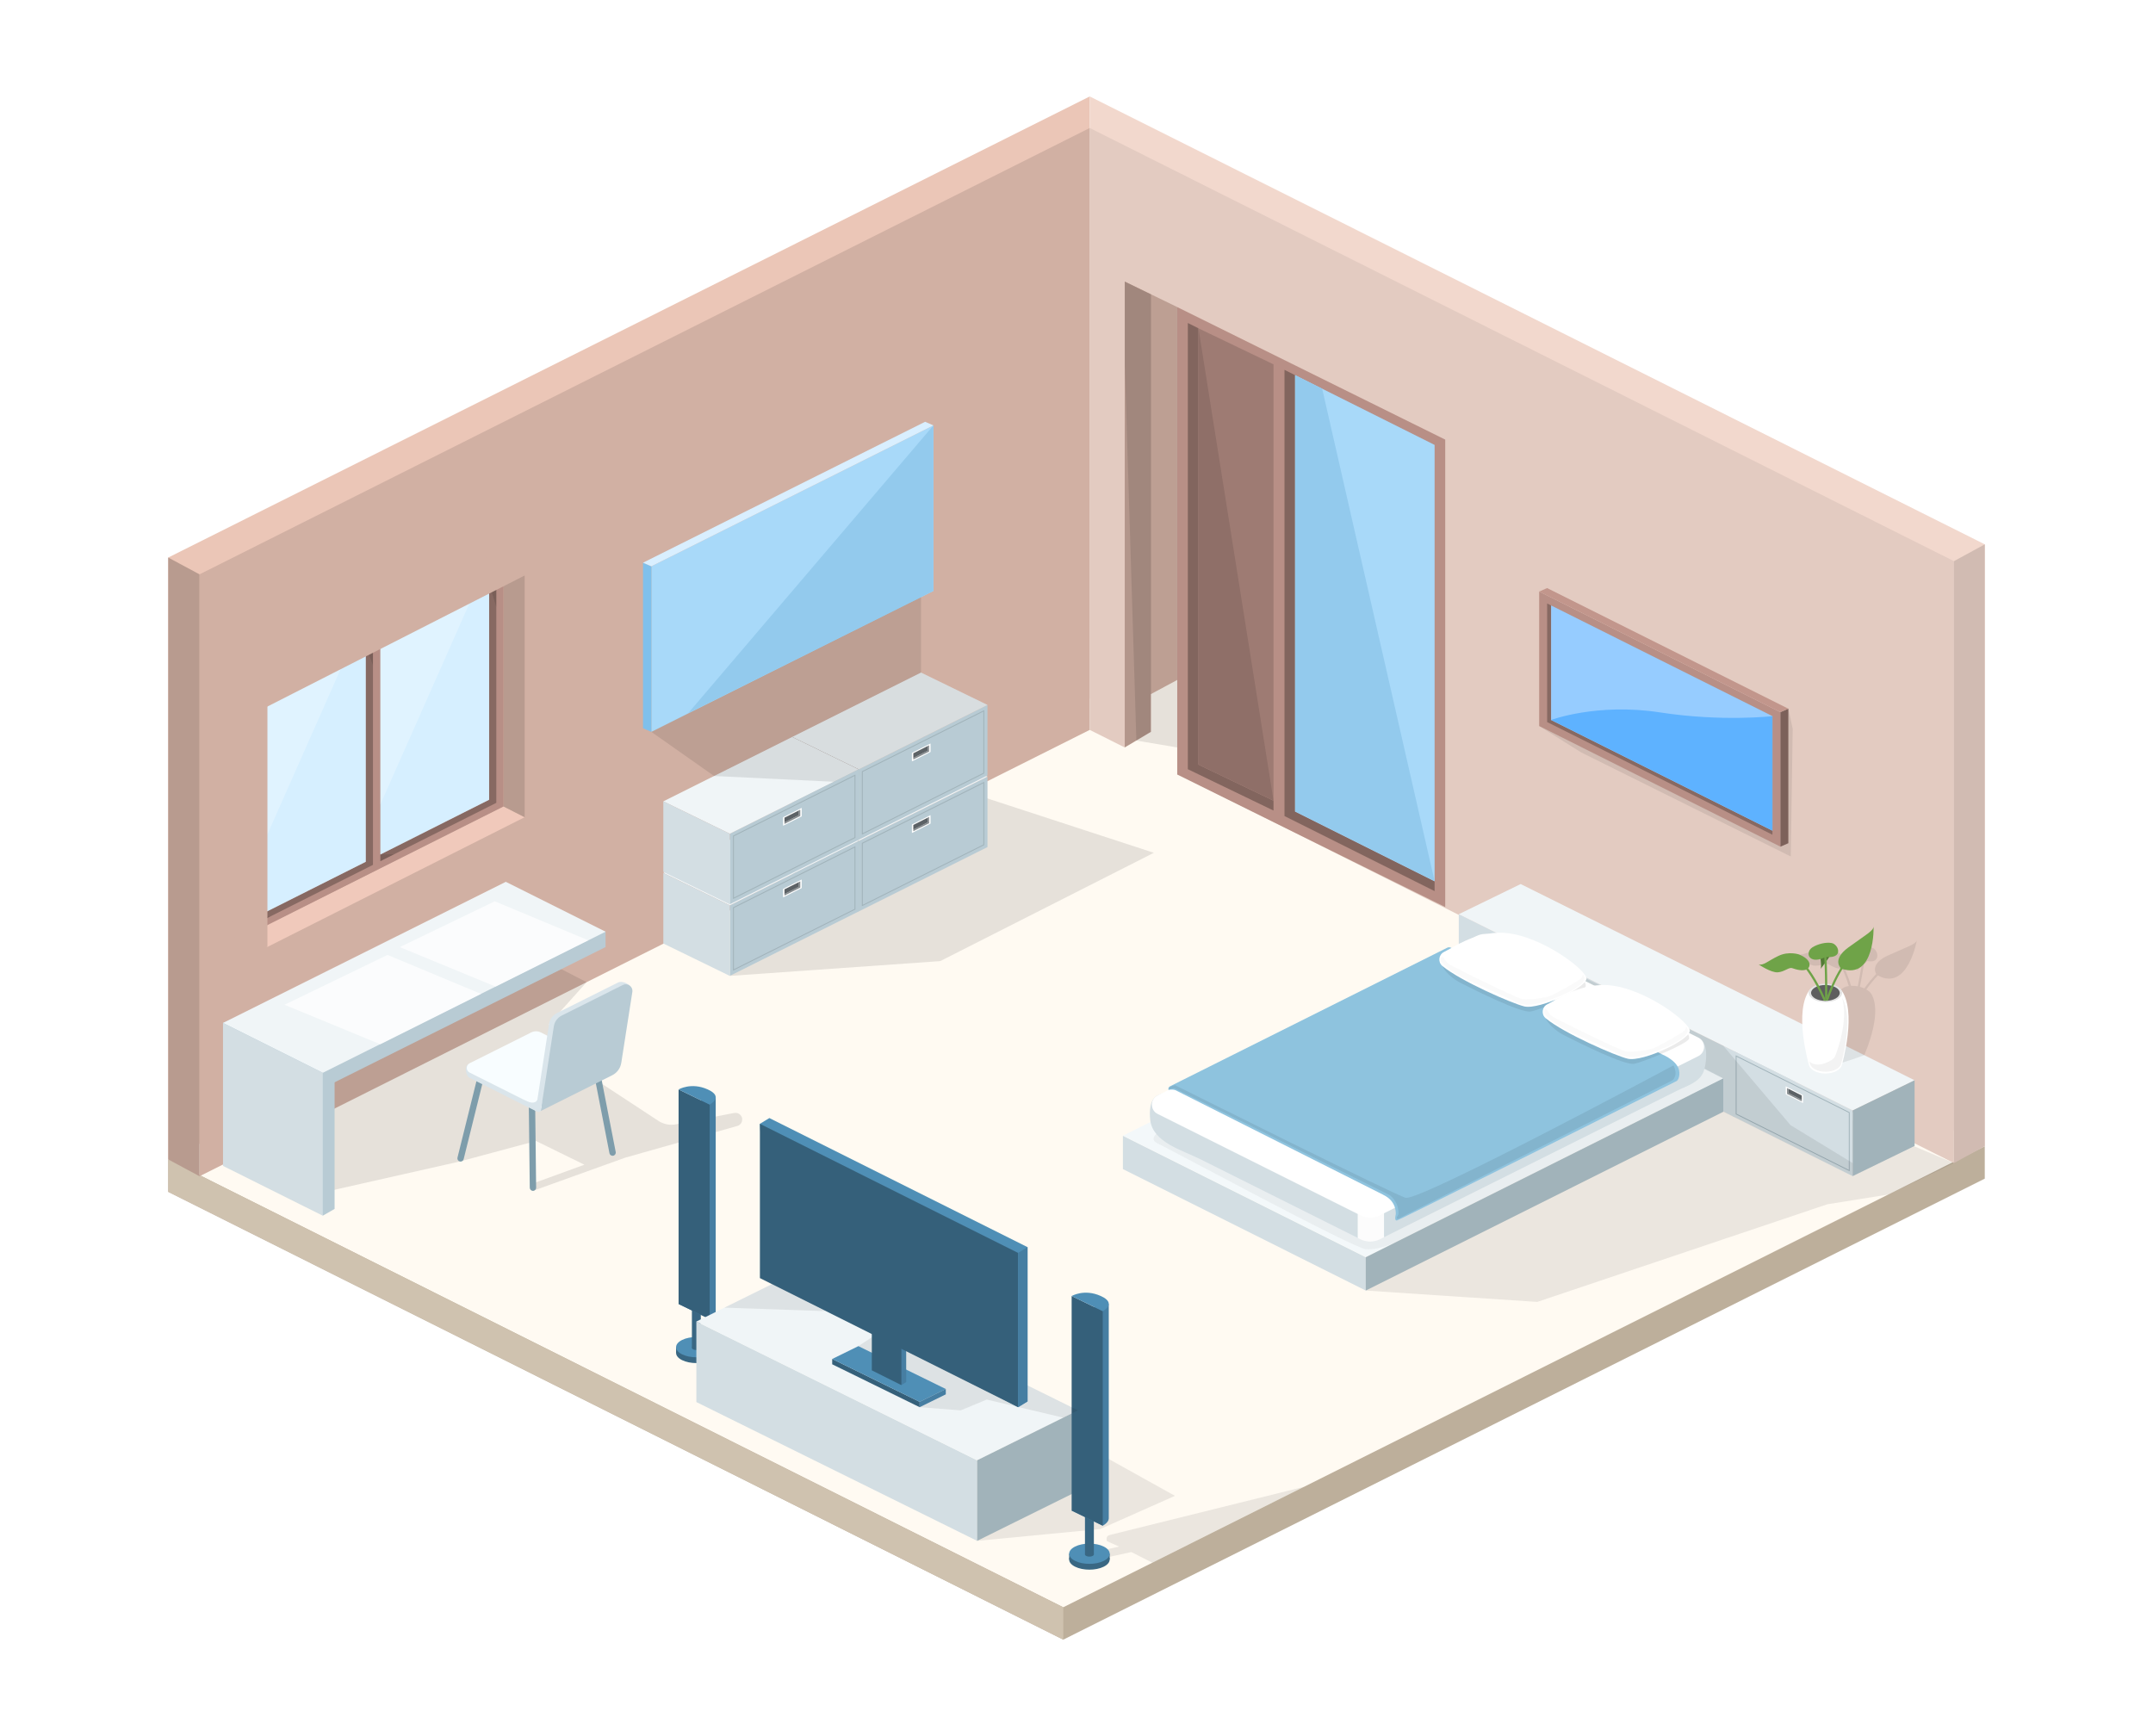 <?xml version="1.0" encoding="utf-8"?>
<!-- Generator: Adobe Illustrator 27.5.0, SVG Export Plug-In . SVG Version: 6.00 Build 0)  -->
<svg version="1.1" id="Layer_1" xmlns="http://www.w3.org/2000/svg" xmlns:xlink="http://www.w3.org/1999/xlink" x="0px" y="0px"
	 viewBox="0 0 558 450" style="enable-background:new 0 0 558 450;" xml:space="preserve">
<rect style="fill:#FFFFFF;" width="558" height="450"/>
<g>
	<g>
		<g>
			<polygon style="fill:#BDAF9B;" points="514.399,305.503 275.57,425 43.601,308.925 43.601,300.528 514.401,297.106 			"/>
			<polygon style="fill:#FFFAF2;" points="514.399,297.106 275.57,416.603 43.601,300.528 282.43,181.031 			"/>
			<polygon style="fill:#CFC2AF;" points="43.601,308.925 43.601,300.528 275.57,416.603 275.57,425 			"/>
		</g>
		<g>
			<polygon style="fill:#EBC6B7;" points="282.43,181.013 43.599,300.528 43.599,144.515 282.43,25 			"/>
			<polygon style="fill:#F2D8CD;" points="514.401,297.106 282.43,181.013 282.43,25 514.401,141.093 			"/>
			<g>
				<polygon style="fill:#D1B0A3;" points="282.43,189.189 51.712,304.885 51.712,148.872 282.43,33.176 				"/>
				<polygon style="fill:#E3CBC1;" points="506.414,301.463 282.43,189.189 282.43,33.176 506.414,145.45 				"/>
			</g>
			<polygon style="fill:#D1BBB2;" points="506.414,301.463 514.399,297.106 514.401,141.093 506.414,145.45 			"/>
			<polygon style="fill:#B89B8F;" points="43.599,144.515 51.712,148.872 51.712,304.885 43.601,300.528 			"/>
		</g>
	</g>
	<path style="fill:#969696;" d="M480.941,184.648L480.941,184.648L480.941,184.648z"/>
	<path style="fill:#969696;" d="M483.786,301.724L483.786,301.724L483.786,301.724z"/>
	<path style="fill:#969696;" d="M483.694,183.465L483.694,183.465L483.694,183.465z"/>
	<path style="fill:#969696;" d="M486.538,300.542L486.538,300.542L486.538,300.542z"/>
	<g>
		<path style="opacity:0.1;" d="M81.222,309.625l37.946-8.571l19.75-5.31l12.544,6.147l-13.479,4.914l0.144,1.865l23.922-8.608
			l29.052-8.215c1.482-0.419,1.715-2.421,0.37-3.17l-0.027-0.015c-0.356-0.198-0.771-0.264-1.172-0.186l-15.083,2.949
			c-1.571,0.307-3.199-0.013-4.537-0.891l-15.411-10.114l-10.839,1.97l-6.872,4.931l-12.389-9.246l-6.268,20.743l6.497-21.502
			l12.328-9.715l6.416,4.77l-1.819-6.935l9.738-10.857l-6.55-3.376l-66.802,30.316L81.222,309.625z"/>
		<g>
			<g>
				<g>
					<polygon style="fill:#B8CBD4;" points="60.864,263.716 83.654,315.11 86.719,313.351 86.719,276.625 					"/>
					<polygon style="fill:#B8CBD4;" points="156.945,245.482 83.654,282.059 57.799,269.131 57.799,265.146 131.09,232.555 
						156.945,241.497 					"/>
					<polygon style="fill:#F0F5F7;" points="156.945,241.497 83.654,278.074 57.799,265.146 131.09,228.57 					"/>
					<polygon style="fill:#D3DEE3;" points="57.799,265.146 57.799,302.202 83.654,315.11 83.654,278.055 					"/>
				</g>
			</g>
			<g>
				<g>
					<g>
						<path style="fill:#7E9DAB;" d="M119.367,301.078c-0.066,0-0.133-0.008-0.199-0.025c-0.443-0.11-0.712-0.557-0.602-1
							l5.87-23.663c0.11-0.442,0.556-0.712,1-0.602c0.442,0.11,0.712,0.558,0.602,1l-5.87,23.664
							C120.075,300.827,119.738,301.078,119.367,301.078z"/>
					</g>
					<g>
						<path style="fill:#7E9DAB;" d="M138.127,308.669c-0.451,0-0.82-0.363-0.825-0.816l-0.288-24.536
							c-0.005-0.456,0.36-0.83,0.816-0.835c0.003,0,0.007,0,0.01,0c0.451,0,0.82,0.363,0.825,0.816l0.288,24.536
							c0.005,0.456-0.36,0.83-0.816,0.835C138.134,308.669,138.13,308.669,138.127,308.669z"/>
					</g>
				</g>
				<g>
					<g>
						<path style="fill:#7E9DAB;" d="M158.764,299.579c-0.387,0-0.732-0.273-0.809-0.668l-4.688-24.038
							c-0.087-0.448,0.205-0.881,0.652-0.968c0.446-0.088,0.881,0.204,0.968,0.652l4.688,24.038
							c0.087,0.447-0.204,0.881-0.652,0.968C158.87,299.574,158.817,299.579,158.764,299.579z"/>
					</g>
				</g>
				<g>
					<path style="fill:#DAE5EB;" d="M158.439,278.149l-19.628,9.814l-17.09-8.577c-0.998-0.499-1.398-2.993-0.4-3.491l16.378-6.919
						c0.774-0.387,1.684-0.387,2.458,0L158.439,278.149z"/>
				</g>
				<g>
					<path style="fill:#F8FDFF;" d="M159.906,277.506l-19.628,9.814l-18.558-9.31c-0.998-0.499-0.998-1.922,0-2.421l15.977-7.989
						c0.774-0.387,1.684-0.387,2.458,0L159.906,277.506z"/>
				</g>
				<g>
					<path style="fill:#DAE5EB;" d="M159.463,277.045l-20.545,10.275l3.377-21.885c0.179-1.231,0.948-2.296,2.06-2.852l15.826-7.915
						c1.242-0.621,3.648,0.64,3.448,2.014L159.463,277.045z"/>
				</g>
				<g>
					<path style="fill:#B8CBD4;" d="M158.676,278.701l-18.52,9.262l3.377-21.885c0.179-1.231,0.948-2.296,2.06-2.852l15.826-7.915
						c1.242-0.621,2.671,0.41,2.471,1.785l-2.864,18.351C160.823,276.851,159.945,278.067,158.676,278.701z"/>
				</g>
				<g>
					<path style="fill:#DAE5EB;" d="M138.811,287.963c0,0,0.902,0.551,1.345,0l0.346-2.384l-1.264-0.465
						c0,0-0.525,1.499-3.258,0.056L138.811,287.963z"/>
				</g>
			</g>
		</g>
		<polygon style="opacity:0.73;fill:#FFFFFF;" points="73.741,260.438 98.562,270.672 124.664,257.617 100.435,247.512 		"/>
		<polygon style="opacity:0.73;fill:#FFFFFF;" points="103.617,245.489 128.438,255.723 152.46,243.723 128.231,233.618 		"/>
	</g>
	<g>
		<g>
			<polygon style="opacity:0.1;" points="189.145,252.952 243.685,249.12 299.047,221.044 253.239,206.084 			"/>
			<g>
				<g>
					<g>
						<g>
							<g>
								<polygon style="fill:#B8CBD4;" points="222.537,236.255 255.928,219.561 255.928,201.283 222.537,217.977 								"/>
							</g>
							<g>
								<path style="fill:#A1B3BA;" d="M223.37,218.492l31.725-15.861v16.414l-31.725,15.861V218.492z M254.857,203.016
									l-31.249,15.623v15.883l31.249-15.623V203.016z"/>
							</g>
							<g>
								<polygon style="fill:#F0F5F7;" points="222.537,217.982 255.928,201.293 238.7,192.9 205.308,209.59 								"/>
							</g>
							<g>
								<polygon style="fill:#9E9E9E;" points="205.308,227.865 222.537,236.259 222.537,217.982 205.308,209.587 								"/>
							</g>
						</g>
						<g>
							<g>
								<polygon style="fill:#FFFFFF;" points="236.341,215.916 241.172,213.486 241.172,211.281 236.341,213.71 								"/>
							</g>
							<g>
								<g>
									<polygon style="fill:#868C8F;" points="240.441,211.941 240.806,211.758 240.806,213.374 236.706,215.439 236.706,215.031 
										240.441,213.148 									"/>
								</g>
								<g>
									<polygon style="fill:#5C6266;" points="240.441,211.941 240.441,213.148 236.706,215.031 236.706,213.823 									"/>
								</g>
							</g>
						</g>
					</g>
					<g>
						<g>
							<g>
								<polygon style="fill:#B8CBD4;" points="222.537,217.684 255.928,200.989 255.928,182.712 222.537,199.406 								"/>
							</g>
							<g>
								<path style="fill:#A1B3BA;" d="M223.37,199.921l31.725-15.861v16.414l-31.725,15.861V199.921z M254.857,184.445
									l-31.249,15.623v15.883l31.249-15.623V184.445z"/>
							</g>
							<g>
								<polygon style="fill:#F0F5F7;" points="222.537,199.411 255.928,182.721 238.7,174.329 205.308,191.018 								"/>
							</g>
							<g>
								<polygon style="fill:#9E9E9E;" points="205.308,209.294 222.537,217.688 222.537,199.41 205.308,191.016 								"/>
							</g>
						</g>
						<g>
							<g>
								<polygon style="fill:#FFFFFF;" points="236.341,197.345 241.172,194.915 241.172,192.709 236.341,195.139 								"/>
							</g>
							<g>
								<g>
									<polygon style="fill:#868C8F;" points="240.441,193.369 240.806,193.187 240.806,194.803 236.706,196.867 236.706,196.459 
										240.441,194.577 									"/>
								</g>
								<g>
									<g>
										<g>
											<polygon style="fill:#5C6266;" points="240.441,193.369 240.441,194.577 236.706,196.459 236.706,195.251 											"/>
										</g>
									</g>
								</g>
							</g>
						</g>
					</g>
				</g>
				<g>
					<g>
						<g>
							<g>
								<polygon style="fill:#B8CBD4;" points="189.145,252.947 222.537,236.253 222.537,217.975 189.145,234.67 								"/>
							</g>
							<g>
								<path style="fill:#A1B3BA;" d="M189.978,235.185l31.725-15.861v16.414l-31.725,15.861V235.185z M221.466,219.709
									l-31.249,15.623v15.883l31.249-15.623V219.709z"/>
							</g>
							<g>
								<polygon style="fill:#F0F5F7;" points="189.145,234.675 222.537,217.985 205.308,209.593 171.917,226.282 								"/>
							</g>
							<g>
								<polygon style="fill:#D3DEE3;" points="171.916,244.558 189.145,252.952 189.145,234.674 171.916,226.28 								"/>
							</g>
						</g>
						<g>
							<g>
								<polygon style="fill:#FFFFFF;" points="202.95,232.609 207.78,230.179 207.78,227.973 202.95,230.403 								"/>
							</g>
							<g>
								<g>
									<polygon style="fill:#868C8F;" points="207.05,228.633 207.415,228.451 207.415,230.066 203.315,232.131 203.315,231.723 
										207.05,229.841 									"/>
								</g>
								<g>
									<polygon style="fill:#5C6266;" points="207.05,228.633 207.05,229.841 203.315,231.723 203.315,230.515 									"/>
								</g>
							</g>
						</g>
					</g>
					<g>
						<g>
							<g>
								<polygon style="fill:#B8CBD4;" points="189.145,234.376 222.537,217.682 222.537,199.404 189.145,216.098 								"/>
							</g>
							<g>
								<path style="fill:#A1B3BA;" d="M221.704,200.752v16.414l-31.725,15.861v-16.415L221.704,200.752z M221.466,201.137
									l-31.249,15.623v15.883l31.249-15.623V201.137z"/>
							</g>
							<g>
								<polygon style="fill:#F0F5F7;" points="189.145,216.103 222.537,199.414 205.308,191.021 171.917,207.711 								"/>
							</g>
							<g>
								<polygon style="fill:#D3DEE3;" points="171.916,225.986 189.145,234.38 189.145,216.102 171.916,207.708 								"/>
							</g>
						</g>
						<g>
							<g>
								<polygon style="fill:#FFFFFF;" points="202.95,214.037 207.78,211.607 207.78,209.401 202.95,211.831 								"/>
							</g>
							<g>
								<g>
									<polygon style="fill:#868C8F;" points="207.05,210.062 207.415,209.879 207.415,211.495 203.315,213.56 203.315,213.152 
										207.05,211.269 									"/>
								</g>
								<g>
									<g>
										<g>
											<polygon style="fill:#5C6266;" points="207.05,210.062 207.05,211.269 203.315,213.152 203.315,211.944 											"/>
										</g>
									</g>
								</g>
							</g>
						</g>
					</g>
				</g>
			</g>
		</g>
		<g>
			<g>
				<polygon style="fill:#A8D9F9;" points="168.814,189.699 241.929,153.171 241.929,110.261 168.814,146.789 				"/>
				<polygon style="fill:#7FC0EB;" points="168.814,146.789 166.652,145.852 166.652,188.762 168.814,189.699 				"/>
				<polygon style="fill:#D9EFFF;" points="241.929,110.261 239.767,109.324 166.652,145.852 168.814,146.789 				"/>
			</g>
			<polygon style="opacity:0.1;" points="168.814,189.699 185.069,201.137 216.081,202.631 255.928,182.721 238.7,174.329 
				238.7,154.629 			"/>
			<polygon style="fill:#93CAED;" points="241.929,110.261 178.346,184.876 241.929,153.171 			"/>
		</g>
	</g>
	<g>
		<polygon style="opacity:0.08;" points="353.966,334.515 398.415,337.455 473.586,312.152 489.379,309.625 506.414,301.463 
			449.069,277.315 		"/>
		<g>
			<g>
				<g>
					<g>
						<g>
							<g>
								<polygon style="fill:#D3DEE3;" points="449.325,289.421 378.074,253.971 378.074,236.95 449.325,272.4 								"/>
							</g>
							<g>
								<polygon style="fill:#F0F5F7;" points="449.325,272.405 378.074,236.959 394.118,229.143 465.369,264.59 								"/>
							</g>
							<g>
								<polygon style="fill:#BABABA;" points="465.369,281.608 449.325,289.425 449.325,272.404 465.369,264.587 								"/>
							</g>
						</g>
					</g>
					<g>
						<g>
							<g>
								<polygon style="fill:#D3DEE3;" points="480.165,304.845 449.069,289.298 449.069,272.277 480.165,287.823 								"/>
							</g>
							<g>
								<path style="fill:#A1B3BA;" d="M479.389,303.589l-29.544-14.771v-15.286l29.544,14.77V303.589z M450.067,288.681
									l29.101,14.549V288.44l-29.101-14.549V288.681z"/>
							</g>
							<g>
								<polygon style="fill:#F0F5F7;" points="480.165,287.828 449.069,272.286 465.113,264.471 496.209,280.013 								"/>
							</g>
							<g>
								<polygon style="fill:#A1B3BA;" points="496.209,297.031 480.165,304.848 480.165,287.827 496.209,280.01 								"/>
							</g>
						</g>
						<g>
							<g>
								<polygon style="fill:#FFFFFF;" points="467.31,285.904 462.812,283.641 462.812,281.587 467.31,283.85 								"/>
							</g>
							<g>
								<g>
									<polygon style="fill:#868C8F;" points="463.492,282.202 463.152,282.032 463.152,283.536 466.97,285.459 466.97,285.079 
										463.492,283.327 									"/>
								</g>
								<g>
									<g>
										<polygon style="fill:#5C6266;" points="463.492,282.202 463.492,283.327 466.97,285.079 466.97,283.955 										"/>
									</g>
								</g>
							</g>
						</g>
					</g>
					<polygon style="opacity:0.08;" points="446.612,271.05 464.061,291.643 480.165,301.463 480.165,304.848 446.631,288.173 
						446.631,279.527 395.385,252.65 409.034,252.65 					"/>
					<g>
						<g>
							<g>
								<polygon style="fill:#D3DEE3;" points="353.984,334.514 291.025,303.027 291.025,294.381 353.984,325.868 								"/>
								<polygon style="fill:#F3F8FA;" points="353.984,325.861 291.026,294.382 383.653,248.068 446.612,279.547 								"/>
								<polygon style="fill:#A1B3BA;" points="446.631,288.173 353.966,334.515 353.966,325.869 446.631,279.527 								"/>
							</g>
							<path style="opacity:0.04;" d="M300.118,293.556c0,0-2.582,1.722,0,2.87s50.37,27.007,53.848,27.356s8.106-1.966,8.106-1.966
								l84.559-42.289l-5.101-2.521L300.118,293.556z"/>
							<g>
								<g>
									<g>
										<path style="fill:#D3DEE3;" d="M299.966,283.947c-2.085,1.097-2.083,4.359-1.858,6.351
											c0.657,5.803,8.309,7.834,12.905,10.132c6.15,3.075,12.299,6.15,18.448,9.224c7.484,3.742,14.969,7.484,22.454,11.227
											v-58.998L299.966,283.947z"/>
										<path style="fill:#FCFCFC;" d="M351.915,261.883v58.998l0.683,0.342c1.581,0.791,3.443,0.791,5.024,0l1.091-0.546v-61.682
											L351.915,261.883z"/>
										<path style="fill:#D3DEE3;" d="M440.304,269.085l-52.718-20.219c-1.581-0.791-3.443-0.791-5.024,0l-23.848,10.129v61.682
											c5.221-2.61,10.441-5.22,15.662-7.83c10.844-5.422,21.689-10.844,32.533-16.265c9.267-4.633,18.534-9.266,27.802-13.9
											c2.446-1.223,5.694-2.091,6.8-4.883C442.312,275.774,442.904,270.145,440.304,269.085z"/>
									</g>
									<g>
										<path style="fill:#FFFFFF;" d="M352.598,315.015l-52.576-26.288c-1.978-0.989-1.978-3.812,0-4.802l82.539-41.267
											c1.581-0.791,3.443-0.791,5.024,0l52.576,26.288c1.978,0.989,1.978,3.813,0,4.802l-82.539,41.267
											C356.041,315.806,354.18,315.806,352.598,315.015z"/>
									</g>
								</g>
								<path style="fill:#8EC3DE;" d="M435.235,277.997c-0.011-2.794-4.094-4.553-4.438-4.695l-51.299-25.856l0.008-0.004
									c0,0-2.37-1.338-3.532-1.827c-0.286-0.12-0.609-0.107-0.886,0.032l-71.9,35.95c-0.164,0.082-0.289,0.224-0.343,0.398
									c-0.046,0.146-0.068,0.332-0.001,0.529c0,0,0.788-0.287,1.805,0.053l53.898,27.132l-0.017,0.009
									c3.621,1.7,3.214,5.062,3.214,5.062s-0.471,1.69,0.305,1.552c0.776-0.138,72.547-36.163,72.547-36.163
									s0.711-0.517,0.656-2.18L435.235,277.997z"/>
							</g>
						</g>
						<g>
							<path style="opacity:0.08;" d="M373.82,250.38c0,0,0.952,2.478,5.017,4.534c4.065,2.057,15.399,7.7,17.886,7.269
								c2.487-0.43,14.047-5.281,14.252-6.504c0.205-1.223-1.1-1.913-1.1-1.913L373.82,250.38z"/>
							<g>
								<path style="fill:#FFFFFF;" d="M373.82,250.38c-1.211-1.006-0.976-2.937,0.436-3.633c2.532-1.249,7.303-4.727,14.028-4.977
									c9.345-0.346,21.861,8.733,22.856,11.598c0.812,2.339-12.111,8.435-16.065,7.499
									C391.944,260.127,378.517,254.282,373.82,250.38z"/>
								<path style="opacity:0.02;" d="M373.831,247.932c0.053-0.023,1.091,1.44,1.232,1.57c0.562,0.514,1.285,0.848,1.954,1.195
									c1.05,0.543,2.106,1.075,3.163,1.604c2.816,1.409,5.645,2.796,8.496,4.135c1.223,0.575,2.451,1.143,3.692,1.678
									c0.716,0.309,1.463,0.679,2.228,0.851c0.055,0.012,0.11,0.025,0.166,0.031c1.674,0.176,5.93-0.35,7.078-0.876
									c1.318-0.604,2.597-1.314,3.864-2.017c0.823-0.457,1.641-0.925,2.439-1.425c0.61-0.382,1.872-0.981,1.994-1.751
									c0.034-0.215,0.116-0.362,0.263-0.117c0.625,1.041-0.229,1.941-1.048,2.59c-2.322,1.84-5.24,2.857-7.99,3.866
									c-2.686,0.985-5.854,1.819-8.561,0.43c-2.988-1.533-6.114-2.81-9.164-4.214c-3.485-1.604-7.178-2.992-9.839-5.882
									c-0.15-0.163-0.299-0.335-0.387-0.538C373.247,248.68,373.435,248.115,373.831,247.932z"/>
							</g>
						</g>
						<g>
							<path style="opacity:0.08;" d="M400.602,263.929c0,0,0.952,2.478,5.017,4.534c4.065,2.056,15.4,7.7,17.886,7.269
								c2.487-0.43,14.047-5.281,14.252-6.504c0.205-1.223-1.1-1.913-1.1-1.913L400.602,263.929z"/>
							<g>
								<path style="fill:#FFFFFF;" d="M400.602,263.929c-1.211-1.006-0.976-2.937,0.436-3.633
									c2.533-1.249,7.304-4.727,14.028-4.977c9.345-0.346,21.861,8.733,22.856,11.598c0.812,2.339-12.111,8.435-16.065,7.499
									C418.726,273.676,405.298,267.831,400.602,263.929z"/>
								<path style="opacity:0.02;" d="M400.613,261.481c0.053-0.023,1.091,1.44,1.232,1.57c0.562,0.514,1.285,0.848,1.955,1.195
									c1.05,0.543,2.106,1.075,3.163,1.604c2.816,1.409,5.645,2.796,8.496,4.135c1.224,0.575,2.451,1.143,3.692,1.678
									c0.716,0.309,1.463,0.679,2.228,0.851c0.055,0.012,0.11,0.025,0.166,0.031c1.674,0.176,5.93-0.35,7.078-0.876
									c1.318-0.604,2.597-1.314,3.864-2.017c0.823-0.457,1.641-0.925,2.439-1.425c0.609-0.382,1.872-0.981,1.994-1.751
									c0.034-0.215,0.116-0.362,0.263-0.117c0.625,1.041-0.229,1.941-1.048,2.59c-2.322,1.84-5.24,2.857-7.99,3.866
									c-2.686,0.985-5.854,1.819-8.561,0.43c-2.988-1.534-6.114-2.81-9.164-4.214c-3.485-1.604-7.179-2.992-9.839-5.883
									c-0.151-0.163-0.299-0.334-0.387-0.538C400.029,262.23,400.217,261.665,400.613,261.481z"/>
							</g>
						</g>
					</g>
					<path style="opacity:0.08;" d="M304.518,281.266c0,0-1.052,0.287-1.267,0.454c-0.215,0.167-0.383,0.646-0.215,0.622
						c0.167-0.024,0.98-0.311,1.363-0.215c0.383,0.096,19.488,9.541,19.488,9.541l19.991,10.019l16.236,8.058
						c0,0,2.439,1.53,2.343,4.974c0,0-0.574,0.933-0.43,1.1c0.143,0.167,0.526,0.081,0.933-0.211l70.398-35.538
						c0,0,1.722-1.05,0.383-3.92c0,0-64.712,34.719-69.346,34.337C362.676,310.344,304.518,281.266,304.518,281.266z"/>
				</g>
				<g>
					<path style="opacity:0.08;" d="M489.321,247.658c-4.25,1.93-3.441,4.133-3.063,4.803c-1.182,1.258-2.205,2.537-3.064,3.734
						c-0.365-0.17-0.755-0.303-1.158-0.412c0.381-1.938,0.774-4.05,1.058-5.86c0.297-0.271,0.592-0.546,0.863-0.809
						c0.977,0.17,2.108,0.151,2.493-0.799c0.386-0.951-0.249-2.28-1.155-2.649c-1.46-0.594-3.599-0.46-5.063,0.065
						c-1.442,0.517-1.956,2.233-0.628,3.035c0.616,0.372,1.379,0.419,2.024,0.368c-0.071,0.977-0.208,2.131-0.466,2.496
						c0,0,0.563-0.48,1.262-1.103c-0.268,1.629-0.605,3.436-0.936,5.122c-0.586-0.114-1.18-0.156-1.749-0.128
						c-0.613-2.031-1.237-3.576-1.754-4.682c0.886-0.611,1.09-2.221-1.61-4.003c0,0-2.363-1.402-5.241-0.702
						c-2.878,0.7-4.34,1.74-5.505,1.115c0,0,2.682,2.798,4.457,3.026c1.775,0.228,3.089-0.795,3.897-0.292
						c0.749,0.467,2.362,1.305,3.47,1.07c0.498,1.068,1.105,2.561,1.704,4.516c-0.248,0.037-0.487,0.09-0.714,0.16
						c-0.39,0.121-0.696,0.29-0.946,0.483l-0.014-0.008c-0.031,0.025-0.059,0.055-0.09,0.08c-0.022,0.019-0.043,0.037-0.064,0.057
						c-3.034,2.593-3.978,8.372-4.227,12.913c-2.373,1.619-3.892,3.001-3.892,3.001l0.003,0.001
						c-0.287,0.271-0.355,0.633-0.144,1.059c0.476,0.959,2.206,1.923,4.099,2.358c0.321,0.074,0.645,0.136,0.97,0.177
						c0.852,0.106,1.576,0.071,2.117-0.072l0.002,0.001c0,0,3.306-0.905,6.927-2.29c1.056-2.539,2.273-6.015,2.684-9.298
						c0.287-2.298,0.18-4.501-0.663-6.221c-0.011-0.025-0.023-0.051-0.036-0.077c-0.018-0.036-0.032-0.074-0.051-0.11l-0.016,0.001
						c-0.153-0.276-0.367-0.552-0.677-0.818c-0.217-0.186-0.467-0.352-0.732-0.506c0.841-1.167,1.84-2.411,2.991-3.633
						c7.811,4.277,10.141-9.228,10.141-9.228C496.633,244.758,494.401,245.352,489.321,247.658z"/>
					<g>
						<g>
							<g>
								<path style="fill:#FFFFFF;" d="M476.996,256.334l-3.899,1.122l-3.899-1.122c-4.54,5.471-0.348,19.798-0.348,19.798l0.003,0
									c0.154,0.499,0.548,0.977,1.189,1.363c1.687,1.016,4.422,1.016,6.109,0c0.641-0.386,1.035-0.864,1.189-1.363l0.003,0
									C477.344,276.131,481.536,261.804,476.996,256.334z"/>
								<g>
									<path style="fill:#E3E3E3;" d="M476.152,255.674c1.687,0.934,1.687,2.447,0,3.381c-1.687,0.934-4.422,0.934-6.109,0
										c-1.687-0.934-1.687-2.447,0-3.381C471.73,254.74,474.465,254.74,476.152,255.674z"/>
								</g>
								<g>
									<path style="fill:#5E5E5E;" d="M475.723,255.911c1.45,0.802,1.45,2.104,0,2.906c-1.45,0.802-3.801,0.802-5.251,0
										c-1.45-0.802-1.45-2.104,0-2.906C471.922,255.109,474.273,255.109,475.723,255.911z"/>
								</g>
							</g>
							<g style="opacity:0.05;">
								<g>
									<path d="M477.346,258.429c1.995,6.158-1.64,15.104-1.64,15.104l-0.003,0c-0.145,0.472-0.518,0.923-1.124,1.288
										c-1.594,0.96-3.612,1.609-5.206,0.649c-0.152-0.092-0.29-0.189-0.412-0.29c0.103,0.392,0.167,0.612,0.167,0.612l0.003,0
										c0.146,0.472,0.518,0.923,1.124,1.288c1.594,0.96,4.179,0.96,5.773,0c0.606-0.365,0.978-0.816,1.124-1.288l0.003,0
										C477.154,275.791,480.632,263.81,477.346,258.429z"/>
								</g>
							</g>
						</g>
						<g>
							<g>
								<path style="fill:#547A36;" d="M471.595,247.077c0,0,0.611,3.279,0.282,4.031c0,0,3.24-4.171,3.052-4.551
									C474.741,246.178,471.595,247.077,471.595,247.077z"/>
							</g>
							<g>
								<path style="fill:#6FA348;" d="M477.207,251.069c0,0-2.654-2.215,1.854-5.502c4.508-3.287,6.574-4.32,6.527-5.494
									C485.588,240.073,486.059,254.129,477.207,251.069z"/>
							</g>
							<g>
								<path style="fill:#6FA348;" d="M466.217,247.384c0,0-2.598-0.894-5.274,0.374c-2.677,1.268-3.898,2.583-5.165,2.207
									c0,0,3.193,2.197,4.978,2.061c1.784-0.136,2.865-1.404,3.757-1.075c0.892,0.329,2.865,0.892,3.851,0.235
									C469.349,250.528,469.519,248.7,466.217,247.384z"/>
							</g>
							<g>
								<path style="fill:#6FA348;" d="M473.085,248.054c0,0-1.851,1.082-3.314,0.566c-1.463-0.516-1.307-2.301,0-3.099
									c1.327-0.81,3.395-1.375,4.944-1.088c0.962,0.178,1.852,1.352,1.667,2.361C476.128,248.18,474.132,248.134,473.085,248.054z
									"/>
							</g>
							<g>
								<path style="fill:#6FA348;" d="M473.575,255.29c-0.029-3.309-0.123-7.2-0.387-9.242l-0.559,0.072
									c0.261,2.015,0.354,5.868,0.382,9.156c0.011,1.311,0.013,2.532,0.01,3.511c0.068,0.153,0.135,0.308,0.203,0.466
									c0.105-0.328,0.225-0.688,0.362-1.075C473.587,257.325,473.584,256.337,473.575,255.29z"/>
								<path style="fill:#6FA348;" d="M481.069,245.697c-3.021,3.021-5.075,6.702-6.4,9.735c-0.438,1.003-0.796,1.934-1.083,2.747
									c-0.136,0.387-0.257,0.747-0.362,1.075c0.018,0.043,0.037,0.086,0.055,0.129c0.102-0.002,0.203-0.007,0.304-0.013
									c0.066-0.004,0.133-0.009,0.199-0.014c0.326-1.012,0.797-2.324,1.439-3.785c1.302-2.963,3.309-6.538,6.246-9.476
									L481.069,245.697z"/>
								<path style="fill:#6FA348;" d="M473.022,258.788c-0.546-1.241-1.089-2.349-1.613-3.331
									c-2.316-4.342-4.253-6.231-4.362-6.336l-0.39,0.407c0.026,0.025,1.919,1.877,4.188,6.084
									c0.589,1.092,1.203,2.343,1.817,3.762c0.119,0.006,0.239,0.01,0.359,0.011c0.054,0,0.109,0,0.163,0
									c0.013-0.043,0.028-0.086,0.042-0.13C473.157,259.096,473.089,258.941,473.022,258.788z"/>
								<path style="fill:#E3E3E3;" d="M473.183,259.384c0.032,0,0.064,0,0.097-0.001c-0.018-0.043-0.037-0.086-0.055-0.129
									C473.21,259.297,473.196,259.341,473.183,259.384z"/>
							</g>
						</g>
					</g>
				</g>
			</g>
		</g>
	</g>
	<g>
		<polygon style="opacity:0.08;" points="253.239,399.391 285.149,396.331 304.518,387.723 274.389,370.959 		"/>
		<path style="opacity:0.08;" d="M283.682,402.267l6.363-1.394l-3.166-1.412c0,0-0.435-1.293,0.688-1.581
			c0,0,50.422-12.51,50.423-12.51l-28.021,14.02l-11.314,5.661l-5.434-2.762l-7.587,1.662
			C286.314,404.661,282.774,401.608,283.682,402.267z"/>
		<g>
			<g>
				<g>
					<path style="fill:#396783;" d="M184.191,348.827c2.051,1.026,2.051,2.688,0,3.714c-2.051,1.025-5.377,1.025-7.428,0
						c-2.051-1.026-2.051-2.688,0-3.714C178.815,347.802,182.14,347.802,184.191,348.827z"/>
					<polygon style="fill:#396783;" points="180.478,349.181 175.225,349.181 175.225,350.684 185.73,350.684 185.73,349.181 					
						"/>
					<path style="fill:#4F8FB6;" d="M184.191,347.324c2.051,1.026,2.051,2.688,0,3.714c-2.051,1.026-5.377,1.026-7.428,0
						c-2.051-1.026-2.051-2.688,0-3.714C178.815,346.299,182.14,346.299,184.191,347.324z"/>
				</g>
				<g>
					<path style="fill:#396783;" d="M181.293,348.948c0.451,0.225,0.451,0.591,0,0.816c-0.451,0.225-1.181,0.225-1.632,0
						c-0.451-0.225-0.451-0.59,0-0.816C180.112,348.723,180.843,348.723,181.293,348.948z"/>
					<polygon style="fill:#396783;" points="180.478,332.763 179.324,332.763 179.324,349.356 181.631,349.356 181.631,332.763 
											"/>
					<path style="fill:#FFFFFF;" d="M181.293,332.355c0.451,0.225,0.451,0.591,0,0.816c-0.451,0.225-1.181,0.225-1.632,0
						c-0.451-0.225-0.451-0.59,0-0.816C180.112,332.13,180.843,332.13,181.293,332.355z"/>
				</g>
				<g>
					<path style="fill:#467EA2;" d="M185.492,340.075L185.492,340.075v-55.614l-3.717,0.348l-0.47,52.502
						c-3.204-0.639-5.432,0.691-5.432,0.691l8.058,3.914C183.93,341.916,185.446,341.139,185.492,340.075z"/>
					<polygon style="fill:#35607A;" points="183.93,341.916 175.872,338.002 175.872,282.389 183.93,286.302 					"/>
					<path style="fill:#4F8FB6;" d="M175.872,282.389c0,0,3.26-1.957,7.572,0c4.311,1.957,0.487,3.913,0.487,3.913L175.872,282.389z
						"/>
				</g>
			</g>
			<g>
				<g>
					<g>
						<polygon style="fill:#D3DEE3;" points="253.239,399.387 180.478,363.416 180.478,342.531 253.239,378.502 						"/>
					</g>
					<g>
						<polygon style="fill:#F0F5F7;" points="253.238,378.508 180.478,342.542 206.62,329.604 279.38,365.57 						"/>
					</g>
					<g>
						<g>
							<polygon style="fill:#A1B3BA;" points="279.381,386.451 253.239,399.391 253.239,378.507 279.381,365.567 							"/>
						</g>
					</g>
				</g>
			</g>
			<g>
				<g>
					<path style="fill:#396783;" d="M286.061,402.372c2.051,1.026,2.051,2.688,0,3.714c-2.051,1.026-5.377,1.026-7.428,0
						c-2.051-1.025-2.051-2.688,0-3.714C280.685,401.346,284.01,401.346,286.061,402.372z"/>
					<polygon style="fill:#396783;" points="282.348,402.726 277.095,402.726 277.095,404.228 287.6,404.228 287.6,402.726 					"/>
					<path style="fill:#4F8FB6;" d="M286.061,400.869c2.051,1.026,2.051,2.688,0,3.714c-2.051,1.025-5.377,1.025-7.428,0
						c-2.051-1.026-2.051-2.688,0-3.714C280.685,399.843,284.01,399.843,286.061,400.869z"/>
				</g>
				<g>
					<path style="fill:#396783;" d="M283.163,402.492c0.451,0.225,0.451,0.59,0,0.816s-1.181,0.225-1.632,0s-0.451-0.59,0-0.816
						C281.982,402.267,282.713,402.267,283.163,402.492z"/>
					<polygon style="fill:#396783;" points="282.348,386.307 281.194,386.307 281.194,402.9 283.501,402.9 283.501,386.307 					"/>
					<path style="fill:#FFFFFF;" d="M283.163,385.899c0.451,0.225,0.451,0.591,0,0.816c-0.451,0.225-1.181,0.225-1.632,0
						c-0.451-0.225-0.451-0.59,0-0.816C281.982,385.674,282.713,385.674,283.163,385.899z"/>
				</g>
				<g>
					<path style="fill:#467EA2;" d="M287.362,393.619L287.362,393.619v-55.614l-3.717,0.348l-0.47,52.502
						c-3.204-0.639-5.432,0.691-5.432,0.691l8.058,3.914C285.8,395.46,287.316,394.683,287.362,393.619z"/>
					<polygon style="fill:#35607A;" points="285.8,395.46 277.742,391.547 277.742,335.933 285.8,339.846 					"/>
					<path style="fill:#4F8FB6;" d="M277.742,335.933c0,0,3.26-1.957,7.572,0c4.311,1.957,0.487,3.913,0.487,3.913L277.742,335.933z
						"/>
				</g>
			</g>
			<polygon style="opacity:0.08;" points="238.344,364.743 248.994,365.567 255.737,362.764 275.57,367.455 279.381,365.567 
				206.62,329.604 228.907,344.681 222.466,348.917 			"/>
			<g>
				<g>
					<g>
						<g>
							<polygon style="fill:#35607A;" points="238.344,364.74 215.683,353.622 215.683,352.241 238.344,363.359 							"/>
						</g>
						<g>
							<polygon style="fill:#4F8FB6;" points="238.344,363.362 215.683,352.248 222.466,348.917 245.127,360.032 							"/>
						</g>
						<g>
							<polygon style="fill:#467EA2;" points="245.127,361.411 238.344,364.743 238.344,363.361 245.127,360.03 							"/>
						</g>
					</g>
				</g>
				<g>
					<polygon style="fill:#467EA2;" points="234.859,358.238 233.612,359.025 225.951,336.397 227.198,335.773 234.859,339.605 
											"/>
					<polygon style="fill:#35607A;" points="233.612,359.025 225.951,355.194 225.951,336.397 233.612,340.228 					"/>
				</g>
				<g>
					<polygon style="fill:#4F8FB6;" points="266.31,363.247 263.862,364.743 199.397,329.783 196.949,291.294 199.397,289.798 
						266.31,323.262 					"/>
					<polygon style="fill:#35607A;" points="263.862,364.743 196.949,331.279 196.949,291.294 263.862,324.758 					"/>
					<polygon style="fill:#467EA2;" points="263.862,324.758 266.31,323.262 266.31,363.247 263.862,364.743 					"/>
				</g>
			</g>
		</g>
		<polygon style="opacity:0.08;" points="187.755,338.941 213.922,339.846 200.076,332.843 		"/>
	</g>
	<g>
		<g>
			<polygon style="fill:#B88F86;" points="461.428,219.456 398.914,188.192 398.914,153.324 461.428,184.588 			"/>
			<g>
				<polygon style="fill:#876962;" points="402.008,156.935 400.977,156.419 400.977,187.161 459.365,216.361 459.365,215.295 
					402.008,186.611 				"/>
				<polygon style="fill:#96CCFF;" points="402.008,156.935 402.008,186.611 459.365,215.295 459.365,185.62 				"/>
			</g>
			<polygon style="fill:#876962;" points="461.428,184.588 463.492,183.694 463.492,218.562 461.428,219.456 			"/>
			<polygon style="fill:#C2968C;" points="398.914,153.324 400.977,152.43 463.492,183.694 461.428,184.588 			"/>
		</g>
		<path style="fill:#5EB2FF;" d="M402.008,186.611c0,0,11.92-4.462,28.163-1.963c16.242,2.499,29.194,0.972,29.194,0.972v29.675
			L402.008,186.611z"/>
		<polygon style="opacity:0.08;" points="398.914,188.192 409.75,195 464.125,222 464.617,188.875 463.492,183.694 461.428,184.588 
			461.428,219.456 		"/>
	</g>
	<g>
		<g>
			<polygon style="fill:#B88F86;" points="374.563,235.104 305.103,200.752 305.103,79.593 374.563,113.945 			"/>
			<g>
				<polygon style="fill:#82655E;" points="310.608,85.099 307.856,83.722 307.856,199.376 330.061,210.096 330.061,207.537 
					310.608,198.194 				"/>
				<polygon style="fill:#9E7B73;" points="310.608,85.099 310.608,198.194 330.061,207.537 330.061,94.442 				"/>
			</g>
			<g>
				<polygon style="fill:#82655E;" points="335.658,97.241 332.905,95.864 332.905,211.518 371.81,230.975 371.81,228.416 
					335.658,210.336 				"/>
				<polygon style="fill:#A8D9F9;" points="335.658,97.241 335.658,210.336 371.81,228.416 371.81,115.321 				"/>
			</g>
			<polygon style="fill:#D1B0A3;" points="305.103,79.593 291.51,72.99 291.51,193.741 305.103,200.752 			"/>
			<polygon style="fill:#B3968B;" points="298.306,76.291 298.306,189.699 291.51,193.741 291.51,72.99 			"/>
			<polygon style="fill:#FFFAF2;" points="298.306,189.699 291.51,193.741 283.93,198.123 299.927,204.938 305.103,200.752 
				305.103,176.243 298.306,179.902 			"/>
		</g>
		<polygon style="opacity:0.1;" points="291.51,94.415 294.516,191.953 305.103,193.741 305.103,79.593 291.51,72.99 		"/>
		<polygon style="fill:#93CAED;" points="342.672,100.749 371.81,228.416 335.658,210.336 335.658,97.241 		"/>
		<polygon style="opacity:0.1;" points="310.608,85.099 330.061,207.537 310.608,198.194 		"/>
	</g>
	<g>
		<polygon style="fill:#F0C9BB;" points="69.311,245.447 63.5,242.602 130.494,209.028 135.98,211.819 		"/>
		<polygon style="fill:#B89B8F;" points="135.98,211.819 135.98,149.167 130.494,147.619 130.494,209.028 		"/>
		<g>
			<g>
				<g>
					<g>
						<polygon style="fill:#B88F86;" points="63.5,242.699 130.494,209.028 130.494,147.619 63.5,181.29 						"/>
						<g>
							<polygon style="fill:#876962;" points="126.769,151.344 128.631,150.413 128.631,208.097 98.585,223.214 98.585,221.483 
								126.769,207.297 							"/>
							<polygon style="fill:#D6EFFF;" points="126.769,151.344 126.769,207.297 98.585,221.483 98.585,165.53 							"/>
						</g>
						<g>
							<polygon style="fill:#876962;" points="94.798,167.424 96.661,166.493 96.661,224.177 65.363,239.905 65.363,238.174 
								94.798,223.377 							"/>
							<polygon style="fill:#D6EFFF;" points="94.798,167.424 94.798,223.377 65.363,238.174 65.363,182.221 							"/>
						</g>
					</g>
					<polygon style="opacity:0.1;" points="94.798,167.424 96.661,172.432 96.661,166.493 					"/>
					<polygon style="opacity:0.1;" points="126.769,151.344 128.631,157.319 128.631,150.413 					"/>
					<polygon style="opacity:0.1;" points="98.585,221.483 102.162,221.415 98.585,223.214 					"/>
					<polygon style="opacity:0.1;" points="65.363,239.905 65.363,238.174 70.154,237.497 					"/>
					<polygon style="opacity:0.25;fill:#FFFFFF;" points="89.833,169.92 65.363,225.165 65.363,182.221 					"/>
					<polygon style="opacity:0.25;fill:#FFFFFF;" points="123.056,153.25 98.585,208.495 98.585,165.551 					"/>
				</g>
			</g>
			<polygon style="fill:#D1B0A3;" points="69.311,245.447 69.311,174.329 55.333,186.413 60.864,243.667 			"/>
			<polygon style="fill:#D1B0A3;" points="135.98,149.167 64.333,185.667 67.758,174.329 126.062,144.515 			"/>
		</g>
	</g>
</g>
</svg>
